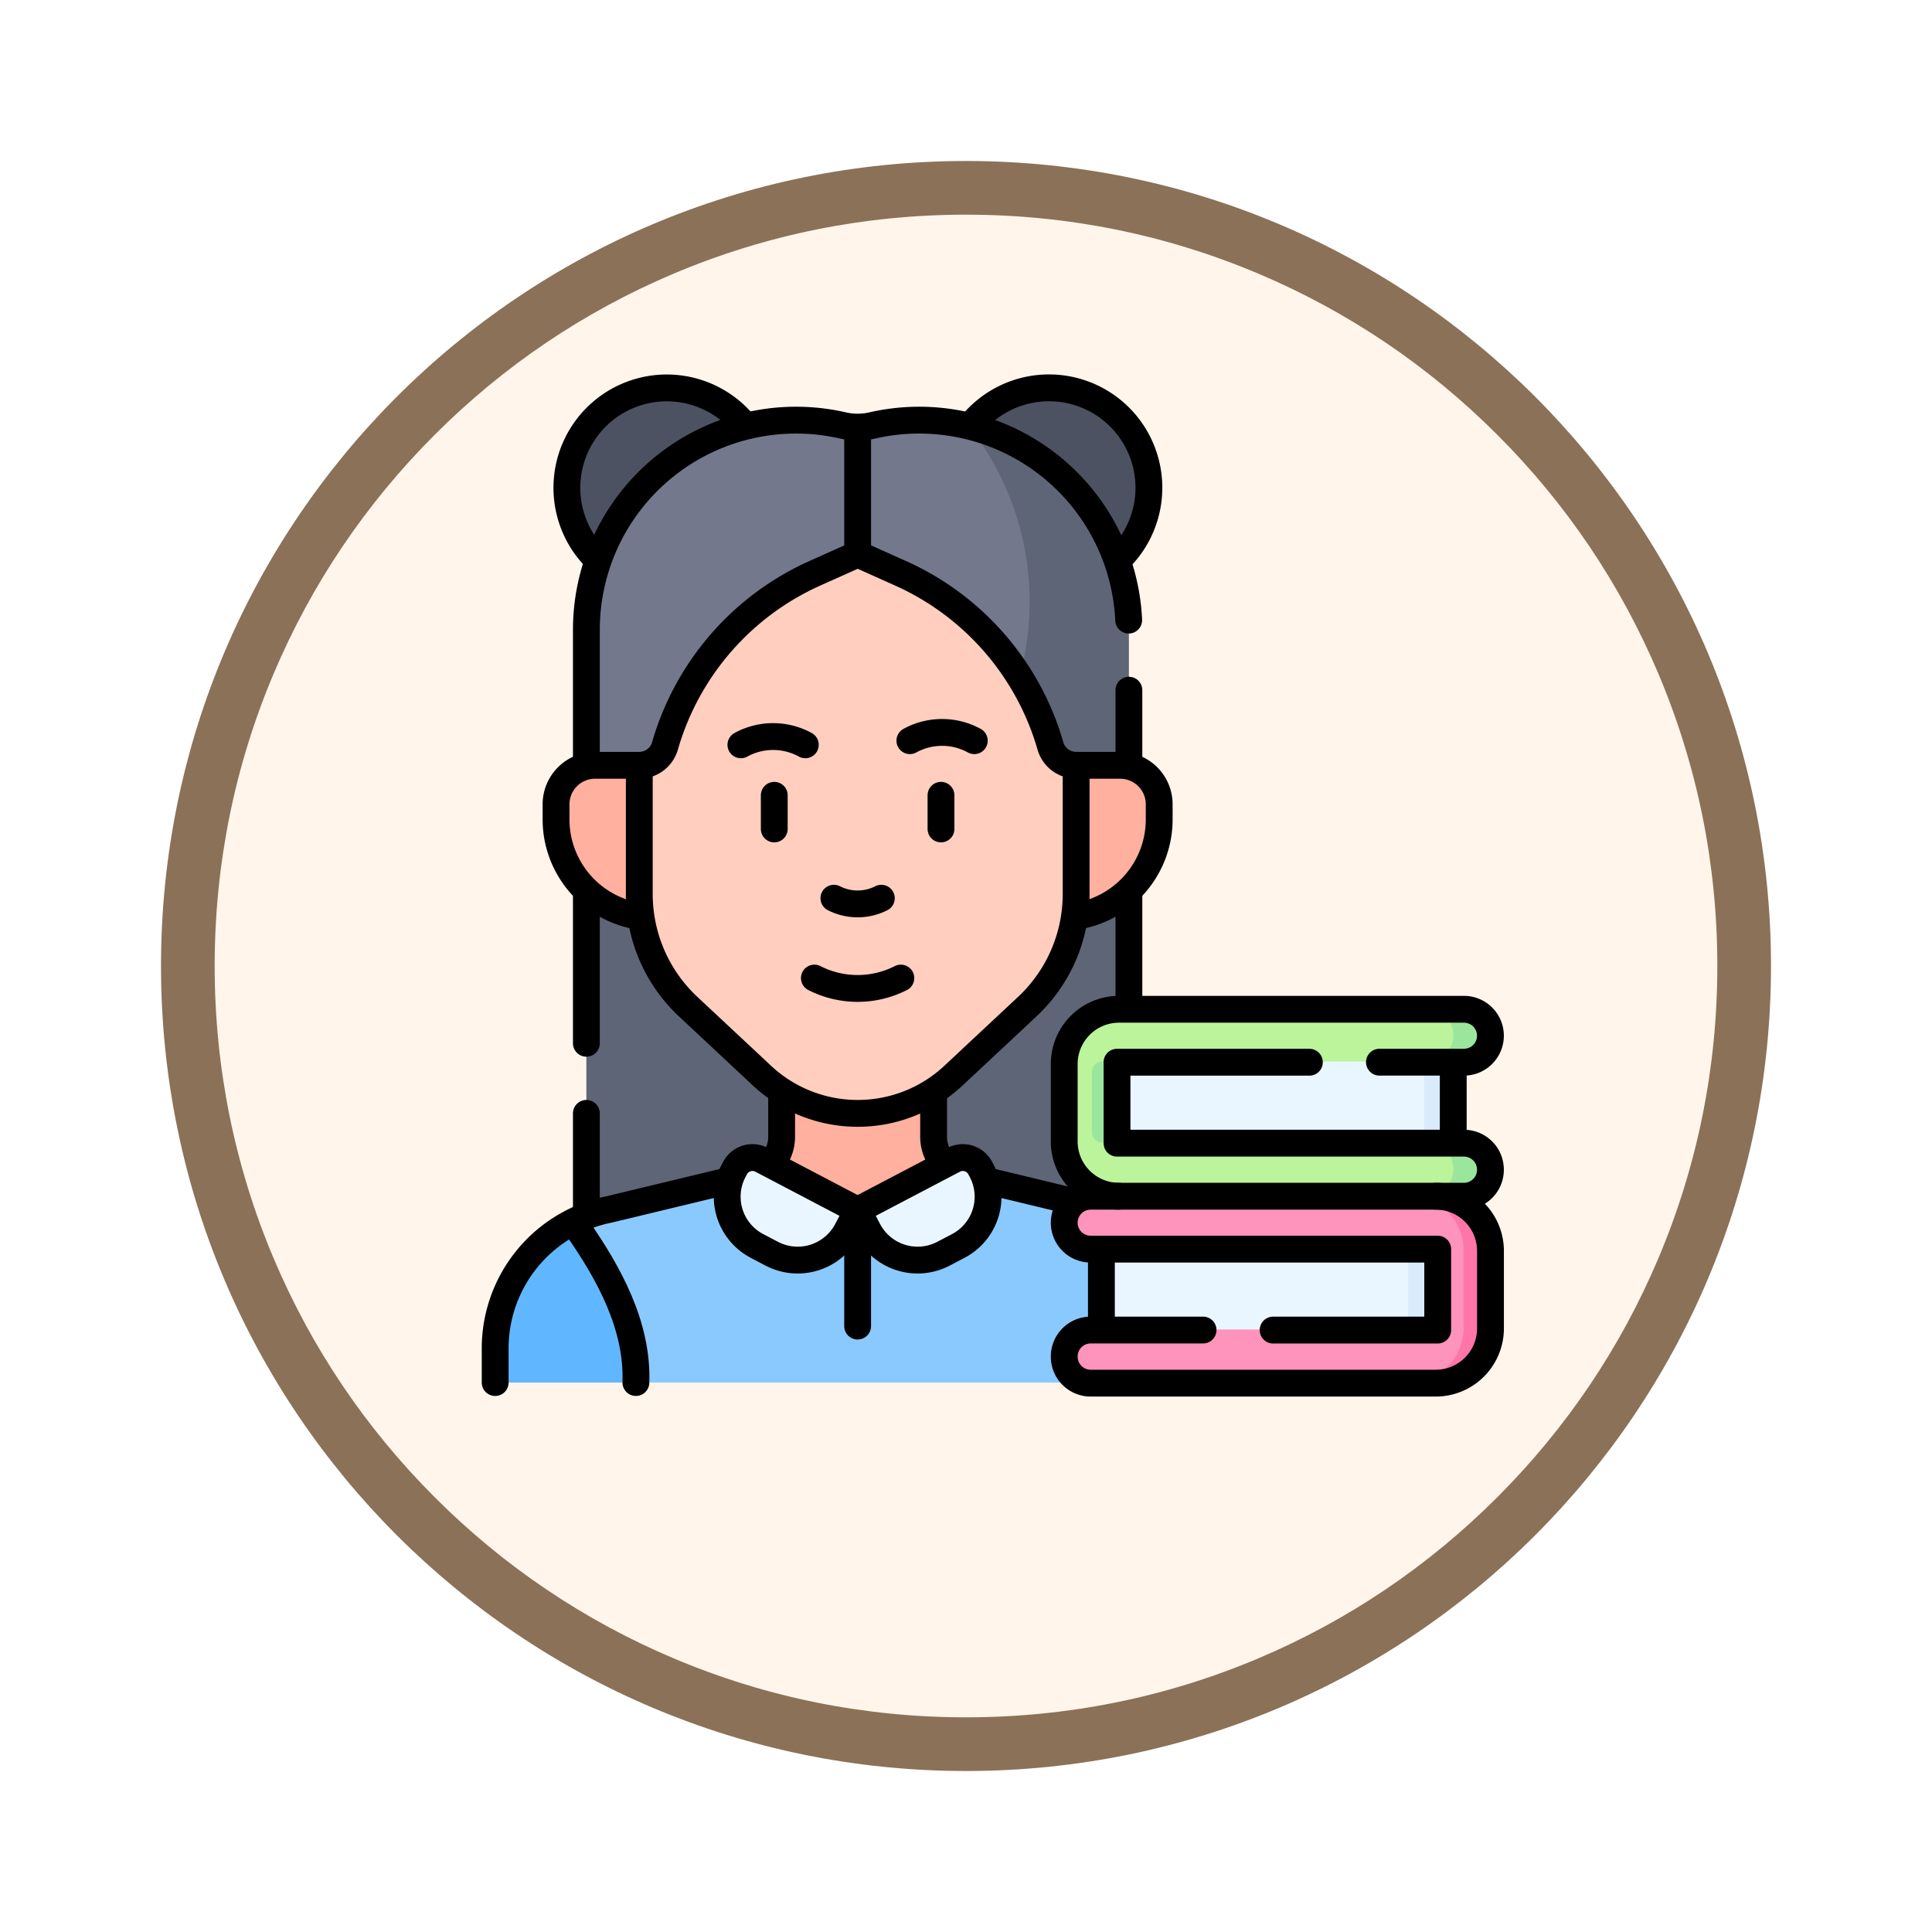 <svg xmlns="http://www.w3.org/2000/svg" xmlns:xlink="http://www.w3.org/1999/xlink" width="108" height="108" viewBox="0 0 108 108">
  <defs>
    <filter id="Path_904820" x="0" y="0" width="108" height="108" filterUnits="userSpaceOnUse">
      <feOffset dy="3" input="SourceAlpha"/>
      <feGaussianBlur stdDeviation="3" result="blur"/>
      <feFlood flood-opacity="0.161"/>
      <feComposite operator="in" in2="blur"/>
      <feComposite in="SourceGraphic"/>
    </filter>
  </defs>
  <g id="Group_1203506" data-name="Group 1203506" transform="translate(-619.477 -2539)">
    <g id="Group_1178319" data-name="Group 1178319" transform="translate(628.477 2545)">
      <g id="Group_1173585" data-name="Group 1173585" transform="translate(0 0)">
        <g id="Group_1173428" data-name="Group 1173428">
          <g id="Group_1171958" data-name="Group 1171958">
            <g id="Group_1167341" data-name="Group 1167341">
              <g id="Group_1166792" data-name="Group 1166792">
                <g transform="matrix(1, 0, 0, 1, -9, -6)" filter="url(#Path_904820)">
                  <g id="Path_904820-2" data-name="Path 904820" transform="translate(9 6)" fill="#fff5eb">
                    <path d="M 45 88.5 C 39.127 88.5 33.43 87.35 28.068 85.082 C 22.889 82.891 18.236 79.755 14.241 75.759 C 10.245 71.764 7.109 67.111 4.918 61.932 C 2.65 56.57 1.5 50.873 1.5 45 C 1.5 39.127 2.65 33.43 4.918 28.068 C 7.109 22.889 10.245 18.236 14.241 14.241 C 18.236 10.245 22.889 7.109 28.068 4.918 C 33.43 2.65 39.127 1.5 45 1.5 C 50.873 1.5 56.57 2.65 61.932 4.918 C 67.111 7.109 71.764 10.245 75.759 14.241 C 79.755 18.236 82.891 22.889 85.082 28.068 C 87.35 33.43 88.5 39.127 88.5 45 C 88.5 50.873 87.35 56.57 85.082 61.932 C 82.891 67.111 79.755 71.764 75.759 75.759 C 71.764 79.755 67.111 82.891 61.932 85.082 C 56.57 87.35 50.873 88.5 45 88.5 Z" stroke="none"/>
                    <path d="M 45 3 C 39.329 3 33.829 4.11 28.653 6.299 C 23.652 8.415 19.16 11.443 15.302 15.302 C 11.443 19.16 8.415 23.652 6.299 28.653 C 4.11 33.829 3 39.329 3 45 C 3 50.671 4.11 56.171 6.299 61.347 C 8.415 66.348 11.443 70.84 15.302 74.698 C 19.16 78.557 23.652 81.585 28.653 83.701 C 33.829 85.89 39.329 87 45 87 C 50.671 87 56.171 85.89 61.347 83.701 C 66.348 81.585 70.84 78.557 74.698 74.698 C 78.557 70.84 81.585 66.348 83.701 61.347 C 85.89 56.171 87 50.671 87 45 C 87 39.329 85.89 33.829 83.701 28.653 C 81.585 23.652 78.557 19.16 74.698 15.302 C 70.84 11.443 66.348 8.415 61.347 6.299 C 56.171 4.11 50.671 3 45 3 M 45 7.62939453125e-06 C 69.853 7.62939453125e-06 90 20.147 90 45 C 90 69.853 69.853 90 45 90 C 20.147 90 -7.62939453125e-06 69.853 -7.62939453125e-06 45 C -7.62939453125e-06 20.147 20.147 7.62939453125e-06 45 7.62939453125e-06 Z" stroke="none" fill="#8b7157"/>
                  </g>
                </g>
              </g>
            </g>
          </g>
        </g>
      </g>
      <g id="learning-process_14781901_2_" data-name="learning-process_14781901 (2)" transform="translate(18.68 15.684)">
        <g id="Group_1177458" data-name="Group 1177458" transform="translate(0 0)">
          <ellipse id="Ellipse_12451" data-name="Ellipse 12451" cx="5.584" cy="5.584" rx="5.584" ry="5.584" transform="translate(4.008 0)" fill="#4d5263"/>
          <ellipse id="Ellipse_12452" data-name="Ellipse 12452" cx="5.584" cy="5.584" rx="5.584" ry="5.584" transform="translate(25.374 0)" fill="#4d5263"/>
          <path id="Path_1035206" data-name="Path 1035206" d="M80.088,40.416c0,8.763-8.611,15.124-17.374,15.124-3.3,0-6.715,2.409-9.664-8.69V35.278A11.718,11.718,0,0,1,67.373,23.867l.84.64.84-.64a11.811,11.811,0,0,1,2.626-.3,11.576,11.576,0,0,1,2.746.33C83.377,30.7,80.088,36.708,80.088,40.416Z" transform="translate(-47.951 -21.771)" fill="#73788c"/>
          <path id="Path_1035207" data-name="Path 1035207" d="M83.377,37.9V77.987H53.05V49.471A15.868,15.868,0,0,0,74.424,26.52,11.713,11.713,0,0,1,83.377,37.9Z" transform="translate(-47.951 -24.391)" fill="#5e6577"/>
          <path id="Path_1035208" data-name="Path 1035208" d="M63.9,404.674l-7.234,1.913H31.246c-5.2-1.553-4.1-3.311-5.864-5.846l2.356-3.137a7.92,7.92,0,0,1,2.008-.693l6.748-1.647,2.363-.97c.149-.172,1.951,2.014,3.954,2.543a12.46,12.46,0,0,0,1.661,0c2-.529,3.806-2.715,3.955-2.543l2.363.969,6.748,1.648A7.923,7.923,0,0,1,63.9,404.674Z" transform="translate(-23.38 -350.986)" fill="#8ac9fe"/>
          <path id="Path_1035209" data-name="Path 1035209" d="M15.366,432.923H7.836a.335.335,0,0,1-.336-.336V431.01a7.919,7.919,0,0,1,4.358-7.07l.236.337C13.862,426.812,15.478,429.744,15.366,432.923Z" transform="translate(-7.5 -377.322)" fill="#60b7ff"/>
          <path id="Path_1035210" data-name="Path 1035210" d="M144.634,351.2l-.283-2.517a2.084,2.084,0,0,0,.694-1.505v-4.327h8.5v4.327a1.785,1.785,0,0,0,.694,1.505l.179,2.307-5.121.667Z" transform="translate(-129.031 -305.306)" fill="#ffb09e"/>
          <path id="Path_1035211" data-name="Path 1035211" d="M125.849,397.209l-.824-.432a3.109,3.109,0,0,1-1.309-4.2l.08-.152a1.1,1.1,0,0,1,1.488-.462l5.366,2.815-.593,1.126A3.119,3.119,0,0,1,125.849,397.209Z" transform="translate(-110.388 -348.811)" fill="#eaf6ff"/>
          <path id="Path_1035212" data-name="Path 1035212" d="M193.306,397.209l.824-.432a3.109,3.109,0,0,0,1.309-4.2l-.08-.152a1.1,1.1,0,0,0-1.488-.462l-5.366,2.815.593,1.126A3.119,3.119,0,0,0,193.306,397.209Z" transform="translate(-168.243 -348.811)" fill="#eaf6ff"/>
          <path id="Path_1035213" data-name="Path 1035213" d="M66.139,204.471H43.386a5.482,5.482,0,0,1-5.482-5.482v-.84a2.181,2.181,0,0,1,2.181-2.181H69.44a2.181,2.181,0,0,1,2.181,2.181v.84A5.482,5.482,0,0,1,66.139,204.471Z" transform="translate(-34.5 -174.87)" fill="#ffb09e"/>
          <path id="Path_1035214" data-name="Path 1035214" d="M91.606,122.2a7.831,7.831,0,0,0,5.363-2.115l4.118-3.85a8.618,8.618,0,0,0,2.733-6.295v-7.2h0a1.493,1.493,0,0,1-1.436-1.08h0a15.175,15.175,0,0,0-8.385-9.654l-2.165-.97a.547.547,0,0,0-.447,0l-2.165.97a15.175,15.175,0,0,0-8.385,9.654h0a1.493,1.493,0,0,1-1.436,1.08h0v7.2a8.618,8.618,0,0,0,2.733,6.295l4.118,3.85A7.832,7.832,0,0,0,91.606,122.2Z" transform="translate(-71.344 -81.646)" fill="#ffcebf"/>
          <g id="Group_1177457" data-name="Group 1177457" transform="translate(31.811 34.699)">
            <path id="Path_1035215" data-name="Path 1035215" d="M324.545,325.36l.812,1.319v4.733l-.812,1.392H306.03V325.36Z" transform="translate(-304.422 -324.477)" fill="#eaf6ff"/>
            <rect id="Rectangle_416042" data-name="Rectangle 416042" width="18.044" height="7.443" transform="translate(2.079 11.334)" fill="#eaf6ff"/>
            <rect id="Rectangle_416043" data-name="Rectangle 416043" width="2.99" height="7.443" transform="translate(19.227 11.334)" fill="#d8ecfe"/>
            <path id="Path_1035216" data-name="Path 1035216" d="M314.978,404.38l-.291,5.134c0,1.69-2.063,2.529-3.755,2.529H293.15a1.48,1.48,0,0,1-1.48-1.48v-.008a1.48,1.48,0,0,1,1.48-1.48h19.058a.336.336,0,0,0,.336-.336v-3.853a.337.337,0,0,0-.336-.336H293.15a1.479,1.479,0,1,1,0-2.959h1.582l1.371-1.165h13.81l1.02,1.165C312.623,401.591,314.978,402.688,314.978,404.38Z" transform="translate(-291.67 -391.141)" fill="#fe93bb"/>
            <path id="Path_1035217" data-name="Path 1035217" d="M468.3,413.892v4.329a3.06,3.06,0,0,1-3.061,3.061h-1.5a3.061,3.061,0,0,0,3.062-3.061v-4.329a3.061,3.061,0,0,0-3.062-3.062h1.5A3.061,3.061,0,0,1,468.3,413.892Z" transform="translate(-444.478 -400.379)" fill="#fe76a8"/>
            <g id="Group_1177456" data-name="Group 1177456" transform="translate(0 0)">
              <rect id="Rectangle_416044" data-name="Rectangle 416044" width="1.624" height="7.443" transform="translate(20.123 0.883)" fill="#d8ecfe"/>
              <path id="Path_1035218" data-name="Path 1035218" d="M314.978,326.432v.009c0,.817-2.217,1.48-3.035,1.48H294.732a3.061,3.061,0,0,1-3.062-3.061v-4.329a3.062,3.062,0,0,1,3.062-3.062h17.212a6.927,6.927,0,0,1,2.4.433,1.713,1.713,0,0,1,.633,1.043c0,.815-2.262,1.482-3.078,1.482H294.459c-.683,0-.82.579-.82,1.262v1.7c0,.874.292,1.557,1.166,1.557h17.14C312.761,324.953,314.978,325.615,314.978,326.432Z" transform="translate(-291.67 -317.47)" fill="#bbf49b"/>
              <path id="Path_1035219" data-name="Path 1035219" d="M476.331,318.95a1.479,1.479,0,0,1-1.48,1.479H472.78a1.479,1.479,0,0,0,0-2.959h2.071a1.479,1.479,0,0,1,1.48,1.48Z" transform="translate(-452.506 -317.47)" fill="#9be69d"/>
              <path id="Path_1035220" data-name="Path 1035220" d="M476.331,385.8v.008a1.48,1.48,0,0,1-1.48,1.48H472.78a1.479,1.479,0,0,0,1.479-1.48V385.8a1.479,1.479,0,0,0-1.479-1.48h2.071A1.48,1.48,0,0,1,476.331,385.8Z" transform="translate(-452.506 -376.837)" fill="#9be69d"/>
              <path id="Path_1035221" data-name="Path 1035221" d="M307.266,348.424H306.1a.574.574,0,0,1-.574-.574v-3.375a.576.576,0,0,1,.576-.576h1.161a.336.336,0,0,0-.336.336v3.853A.335.335,0,0,0,307.266,348.424Z" transform="translate(-303.978 -340.94)" fill="#9be69d"/>
            </g>
          </g>
        </g>
        <g id="Group_1177469" data-name="Group 1177469" transform="translate(0 0)">
          <g id="Group_1177464" data-name="Group 1177464" transform="translate(0 0)">
            <path id="Path_1035222" data-name="Path 1035222" d="M45.018,17.109a5.584,5.584,0,1,1,8.248-7.492" transform="translate(-39.296 -7.5)" fill="none" stroke="#000" stroke-linecap="round" stroke-linejoin="round" stroke-miterlimit="10" stroke-width="1.5"/>
            <path id="Path_1035223" data-name="Path 1035223" d="M245.008,9.608a5.584,5.584,0,1,1,8.221,7.519" transform="translate(-218.421 -7.5)" fill="none" stroke="#000" stroke-linecap="round" stroke-linejoin="round" stroke-miterlimit="10" stroke-width="1.5"/>
            <path id="Path_1035224" data-name="Path 1035224" d="M53.048,42.864v-7.59a11.719,11.719,0,0,1,14.34-11.409h0a3.694,3.694,0,0,0,1.646,0h0A11.721,11.721,0,0,1,83.363,34.746" transform="translate(-47.949 -21.766)" fill="none" stroke="#000" stroke-linecap="round" stroke-linejoin="round" stroke-miterlimit="10" stroke-width="1.5"/>
            <line id="Line_978" data-name="Line 978" y1="8.501" transform="translate(5.099 28.135)" fill="none" stroke="#000" stroke-linecap="round" stroke-linejoin="round" stroke-miterlimit="10" stroke-width="1.5"/>
            <line id="Line_979" data-name="Line 979" y1="5.639" transform="translate(5.099 40.554)" fill="none" stroke="#000" stroke-linecap="round" stroke-linejoin="round" stroke-miterlimit="10" stroke-width="1.5"/>
            <line id="Line_980" data-name="Line 980" y2="6.545" transform="translate(35.426 28.148)" fill="none" stroke="#000" stroke-linecap="round" stroke-linejoin="round" stroke-miterlimit="10" stroke-width="1.5"/>
            <line id="Line_981" data-name="Line 981" y2="4.201" transform="translate(35.426 16.897)" fill="none" stroke="#000" stroke-linecap="round" stroke-linejoin="round" stroke-miterlimit="10" stroke-width="1.5"/>
            <g id="Group_1177459" data-name="Group 1177459" transform="translate(0 39.357)">
              <path id="Path_1035225" data-name="Path 1035225" d="M253.014,403.3l.062.026,4.741,1.142" transform="translate(-225.53 -398.348)" fill="none" stroke="#000" stroke-linecap="round" stroke-linejoin="round" stroke-miterlimit="10" stroke-width="1.5"/>
              <path id="Path_1035226" data-name="Path 1035226" d="M226.454,359.076v2.51a2.2,2.2,0,0,0,.537,1.44l.131.054" transform="translate(-201.944 -359.076)" fill="none" stroke="#000" stroke-linecap="round" stroke-linejoin="round" stroke-miterlimit="10" stroke-width="1.5"/>
              <path id="Path_1035227" data-name="Path 1035227" d="M144.94,363.239l.091-.038a2.2,2.2,0,0,0,.537-1.44v-2.488" transform="translate(-129.555 -359.251)" fill="none" stroke="#000" stroke-linecap="round" stroke-linejoin="round" stroke-miterlimit="10" stroke-width="1.5"/>
              <path id="Path_1035228" data-name="Path 1035228" d="M7.5,414.556v-1.913a7.923,7.923,0,0,1,6.366-7.763l6.613-1.592.073-.03" transform="translate(-7.5 -398.312)" fill="none" stroke="#000" stroke-linecap="round" stroke-linejoin="round" stroke-miterlimit="10" stroke-width="1.5"/>
            </g>
            <path id="Path_1035229" data-name="Path 1035229" d="M48.545,426.951c1.768,2.535,3.383,5.467,3.272,8.646" transform="translate(-43.95 -379.996)" fill="none" stroke="#000" stroke-linecap="round" stroke-linejoin="round" stroke-miterlimit="10" stroke-width="1.5"/>
            <g id="Group_1177460" data-name="Group 1177460" transform="translate(12.97 43.024)">
              <path id="Path_1035230" data-name="Path 1035230" d="M125.849,397.209l-.824-.432a3.109,3.109,0,0,1-1.309-4.2l.08-.152a1.1,1.1,0,0,1,1.488-.462l5.366,2.815-.593,1.126A3.119,3.119,0,0,1,125.849,397.209Z" transform="translate(-123.358 -391.835)" fill="none" stroke="#000" stroke-linecap="round" stroke-linejoin="round" stroke-miterlimit="10" stroke-width="1.5"/>
              <path id="Path_1035231" data-name="Path 1035231" d="M193.306,397.209l.824-.432a3.109,3.109,0,0,0,1.309-4.2l-.08-.152a1.1,1.1,0,0,0-1.488-.462l-5.366,2.815.593,1.126A3.119,3.119,0,0,0,193.306,397.209Z" transform="translate(-181.212 -391.835)" fill="none" stroke="#000" stroke-linecap="round" stroke-linejoin="round" stroke-miterlimit="10" stroke-width="1.5"/>
            </g>
            <line id="Line_982" data-name="Line 982" y2="6.48" transform="translate(20.262 45.965)" fill="none" stroke="#000" stroke-linecap="round" stroke-linejoin="round" stroke-miterlimit="10" stroke-width="1.5"/>
            <path id="Path_1035232" data-name="Path 1035232" d="M42.547,204.407a5.484,5.484,0,0,1-4.644-5.419v-.84a2.181,2.181,0,0,1,2.181-2.181h2.4" transform="translate(-34.5 -174.869)" fill="none" stroke="#000" stroke-linecap="round" stroke-linejoin="round" stroke-miterlimit="10" stroke-width="1.5"/>
            <path id="Path_1035233" data-name="Path 1035233" d="M297.686,195.967h2.392a2.181,2.181,0,0,1,2.181,2.181v.84a5.484,5.484,0,0,1-4.644,5.419" transform="translate(-265.139 -174.869)" fill="none" stroke="#000" stroke-linecap="round" stroke-linejoin="round" stroke-miterlimit="10" stroke-width="1.5"/>
            <path id="Path_1035234" data-name="Path 1035234" d="M91.606,122.2a7.831,7.831,0,0,0,5.363-2.115l4.118-3.85a8.618,8.618,0,0,0,2.733-6.295v-7.2h0a1.493,1.493,0,0,1-1.436-1.08h0a15.175,15.175,0,0,0-8.385-9.654l-2.165-.97a.547.547,0,0,0-.447,0l-2.165.97a15.175,15.175,0,0,0-8.385,9.654h0a1.493,1.493,0,0,1-1.436,1.08h0v7.2a8.618,8.618,0,0,0,2.733,6.295l4.118,3.85A7.832,7.832,0,0,0,91.606,122.2Z" transform="translate(-71.344 -81.646)" fill="none" stroke="#000" stroke-linecap="round" stroke-linejoin="round" stroke-miterlimit="10" stroke-width="1.5"/>
            <line id="Line_983" data-name="Line 983" y1="6.791" transform="translate(20.262 2.287)" fill="none" stroke="#000" stroke-linecap="round" stroke-linejoin="round" stroke-miterlimit="10" stroke-width="1.5"/>
            <g id="Group_1177461" data-name="Group 1177461" transform="translate(13.737 19.488)">
              <path id="Path_1035235" data-name="Path 1035235" d="M130.214,182.05a3.744,3.744,0,0,1,3.6,0" transform="translate(-130.214 -181.587)" fill="none" stroke="#000" stroke-linecap="round" stroke-linejoin="round" stroke-miterlimit="10" stroke-width="1.5"/>
            </g>
            <g id="Group_1177462" data-name="Group 1177462" transform="translate(23.183 19.257)">
              <path id="Path_1035236" data-name="Path 1035236" d="M214.594,179.985a3.745,3.745,0,0,1,3.6,0" transform="translate(-214.594 -179.522)" fill="none" stroke="#000" stroke-linecap="round" stroke-linejoin="round" stroke-miterlimit="10" stroke-width="1.5"/>
            </g>
            <g id="Group_1177463" data-name="Group 1177463" transform="translate(15.602 22.773)">
              <path id="Path_1035237" data-name="Path 1035237" d="M179.314,262.335a2.923,2.923,0,0,1-2.651,0" transform="translate(-173.329 -256.581)" fill="none" stroke="#000" stroke-linecap="round" stroke-linejoin="round" stroke-miterlimit="10" stroke-width="1.5"/>
              <path id="Path_1035238" data-name="Path 1035238" d="M171.749,302.208a5.328,5.328,0,0,1-4.833,0" transform="translate(-164.673 -291.99)" fill="none" stroke="#000" stroke-linecap="round" stroke-linejoin="round" stroke-miterlimit="10" stroke-width="1.5"/>
              <line id="Line_984" data-name="Line 984" y2="1.882" transform="translate(0 0)" fill="none" stroke="#000" stroke-linecap="round" stroke-linejoin="round" stroke-miterlimit="10" stroke-width="1.5"/>
              <line id="Line_985" data-name="Line 985" y2="1.882" transform="translate(9.32 0)" fill="none" stroke="#000" stroke-linecap="round" stroke-linejoin="round" stroke-miterlimit="10" stroke-width="1.5"/>
            </g>
          </g>
          <g id="Group_1177468" data-name="Group 1177468" transform="translate(31.811 34.734)">
            <g id="Group_1177465" data-name="Group 1177465" transform="translate(0 0)">
              <line id="Line_986" data-name="Line 986" y1="4.347" transform="translate(21.746 3.04)" fill="none" stroke="#000" stroke-linecap="round" stroke-linejoin="round" stroke-miterlimit="10" stroke-width="1.5"/>
              <path id="Path_1035239" data-name="Path 1035239" d="M309.293,320.741h4.724a1.48,1.48,0,0,0,1.48-1.479h0a1.48,1.48,0,0,0-1.48-1.479H294.733a3.061,3.061,0,0,0-3.061,3.061v4.329a3.061,3.061,0,0,0,3.061,3.061h19.284a1.48,1.48,0,0,0,1.48-1.479v-.008a1.48,1.48,0,0,0-1.48-1.479H294.623v-4.525h10.752" transform="translate(-291.672 -317.782)" fill="none" stroke="#000" stroke-linecap="round" stroke-linejoin="round" stroke-miterlimit="10" stroke-width="1.5"/>
            </g>
            <g id="Group_1177467" data-name="Group 1177467" transform="translate(0 10.451)">
              <g id="Group_1177466" data-name="Group 1177466">
                <line id="Line_987" data-name="Line 987" y1="4.347" transform="translate(2.078 3.045)" fill="none" stroke="#000" stroke-linecap="round" stroke-linejoin="round" stroke-miterlimit="10" stroke-width="1.5"/>
                <path id="Path_1035240" data-name="Path 1035240" d="M312.435,411.14A3.061,3.061,0,0,1,315.5,414.2v4.329a3.061,3.061,0,0,1-3.061,3.061H293.152a1.479,1.479,0,0,1-1.48-1.479V420.1a1.479,1.479,0,0,1,1.48-1.479h6.28" transform="translate(-291.672 -411.14)" fill="none" stroke="#000" stroke-linecap="round" stroke-linejoin="round" stroke-miterlimit="10" stroke-width="1.5"/>
                <path id="Path_1035241" data-name="Path 1035241" d="M316.994,411.14" transform="translate(-314.159 -411.14)" fill="none" stroke="#000" stroke-linecap="round" stroke-linejoin="round" stroke-miterlimit="10" stroke-width="1.5"/>
                <path id="Path_1035242" data-name="Path 1035242" d="M303.349,418.624h9.2V414.1H293.152a1.479,1.479,0,0,1-1.48-1.479h0a1.479,1.479,0,0,1,1.48-1.479h1.582" transform="translate(-291.672 -411.141)" fill="none" stroke="#000" stroke-linecap="round" stroke-linejoin="round" stroke-miterlimit="10" stroke-width="1.5"/>
              </g>
            </g>
          </g>
        </g>
      </g>
    </g>
  </g>
</svg>

